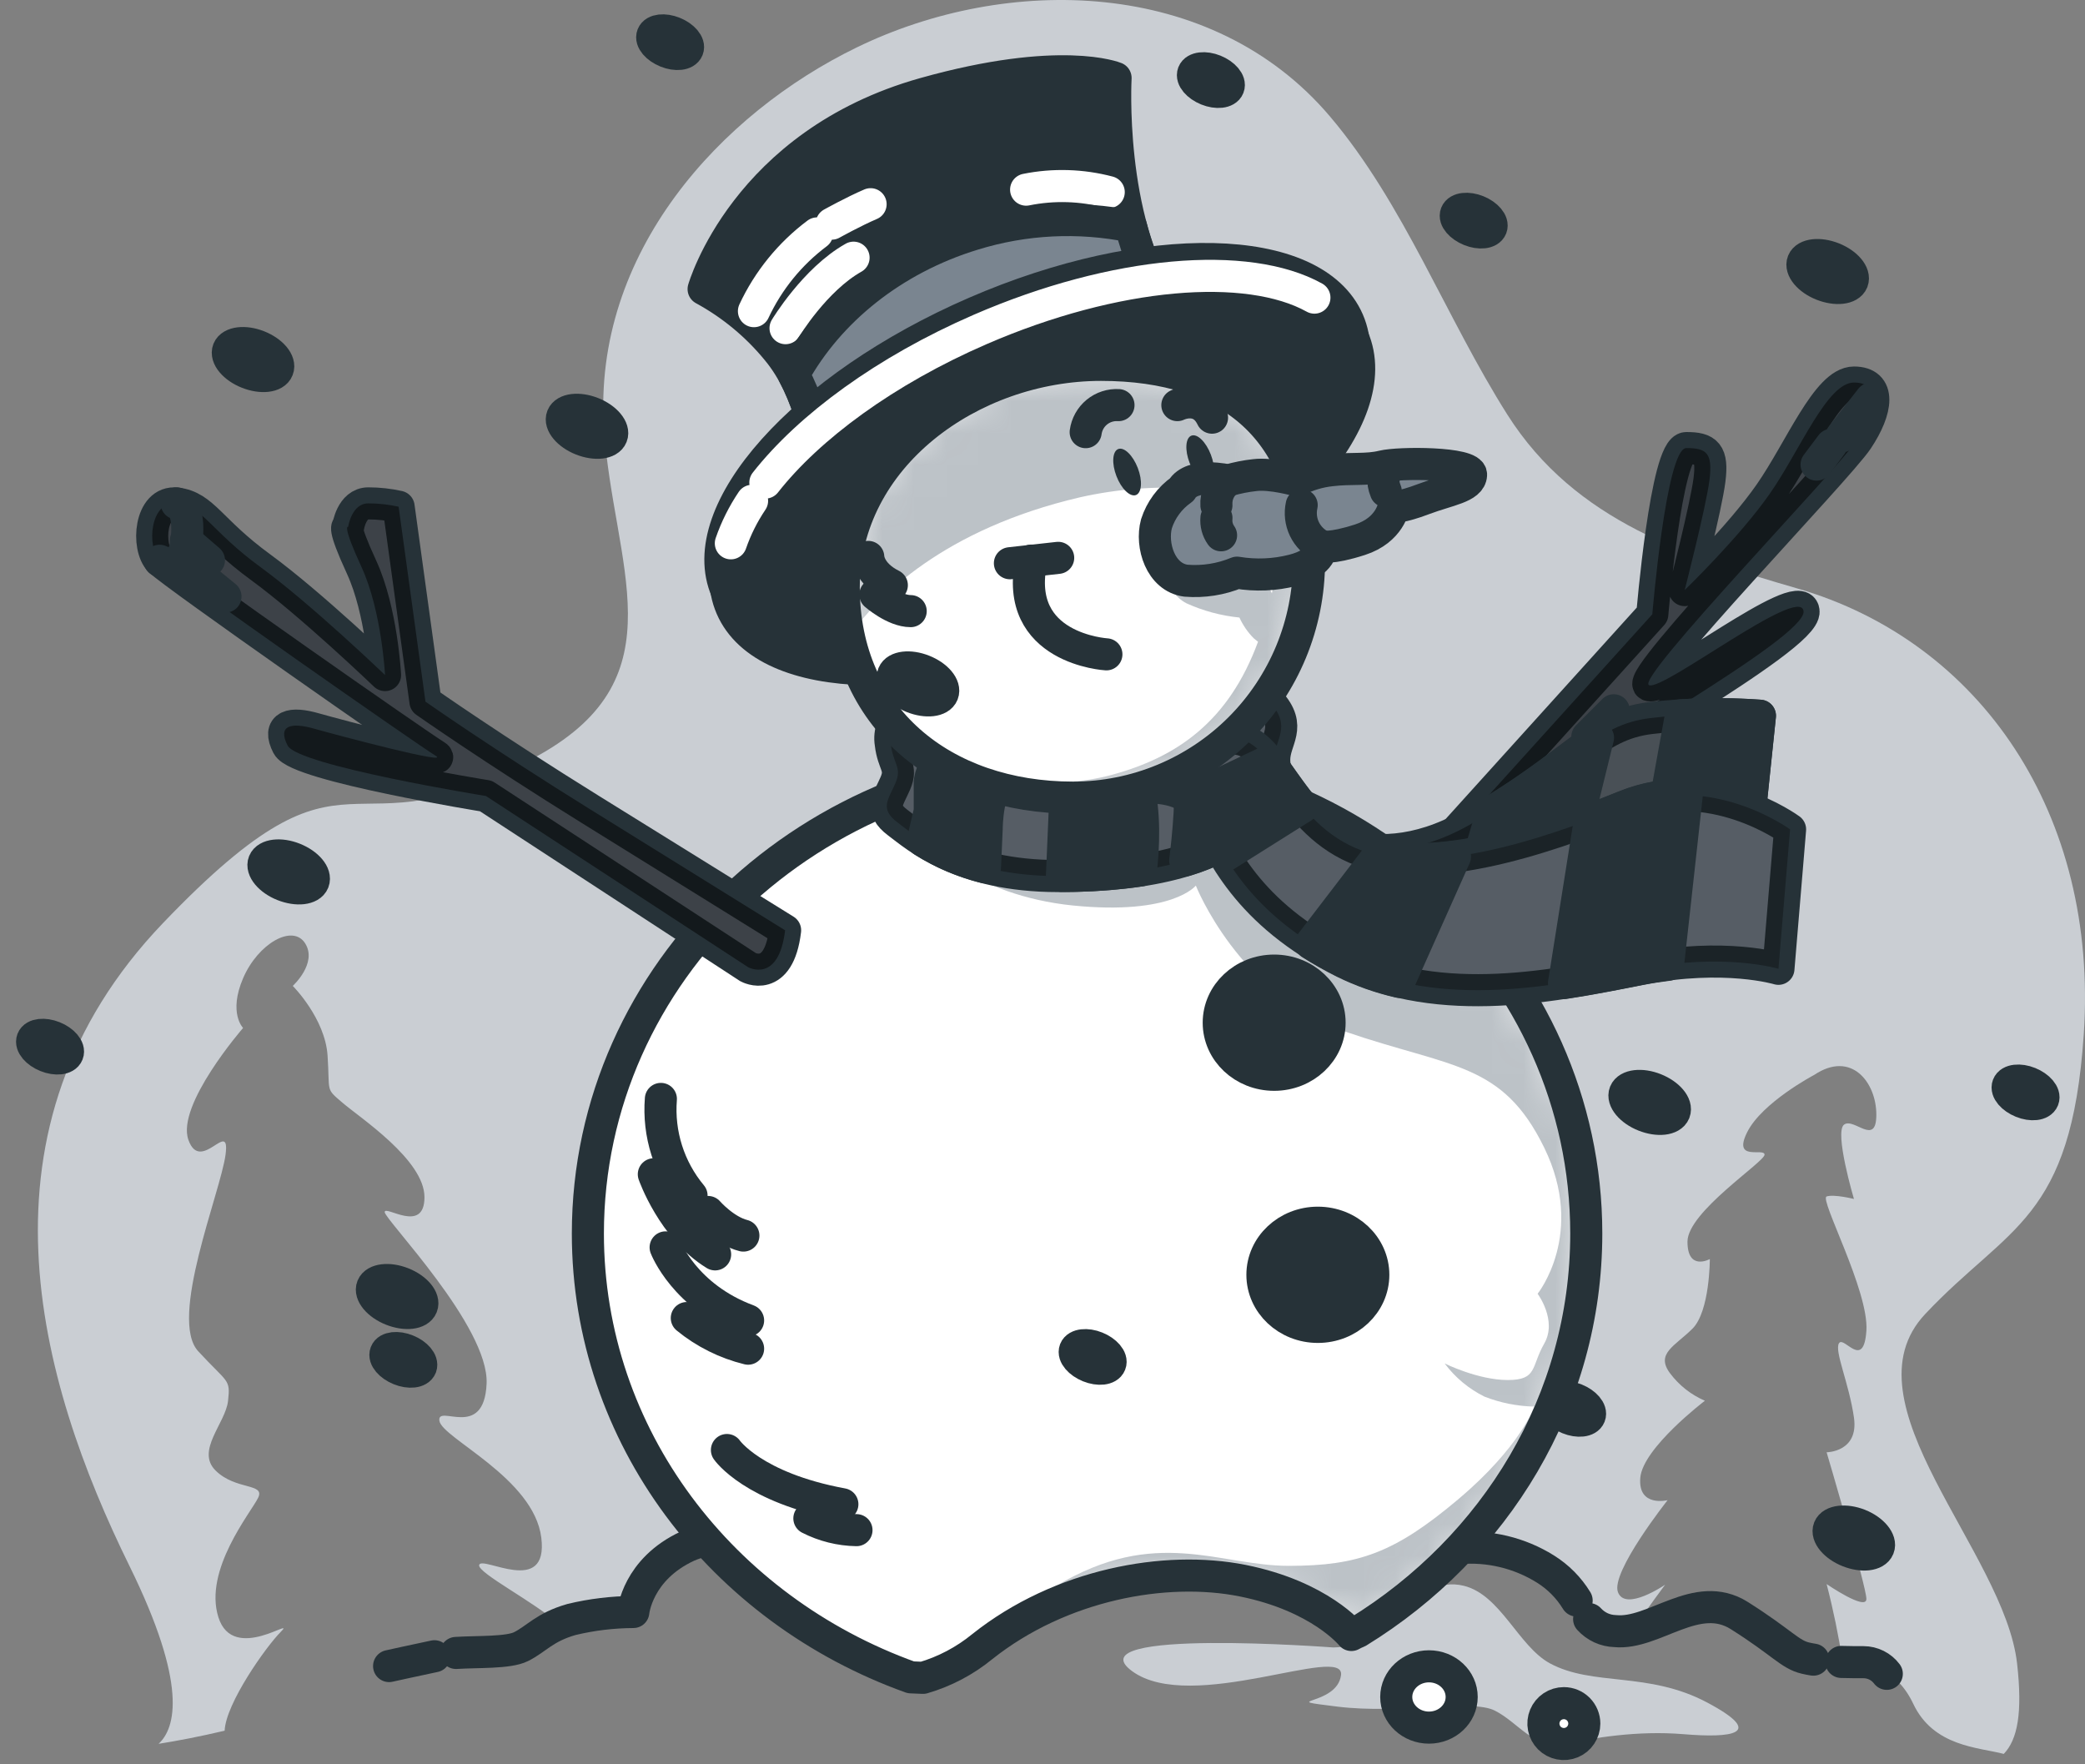 <svg width="65" height="55" viewBox="0 0 65 55" fill="none" xmlns="http://www.w3.org/2000/svg">
<rect x="0" y="0" width="65" height="55" fill="#808080" stroke="none"/>
<path d="M64.961 32.247C65.423 25.387 61.746 19.996 56.021 18.341C52.645 17.36 49.117 16.279 46.993 12.927C45.071 9.892 43.77 6.351 41.461 3.629C37.77 -0.721 31.372 -0.791 26.713 1.477C22.486 3.527 18.466 7.861 18.829 13.344C19.11 17.604 21.215 21.077 16.798 23.542C10.55 27.031 11.2 22.384 5.083 28.774C-1.034 35.164 1.179 43.012 4.041 48.826C5.863 52.531 5.472 53.874 4.944 54.361C5.518 54.27 6.217 54.137 7.003 53.952C7.038 53.099 8.303 51.321 8.745 50.879C9.286 50.336 7.271 51.886 6.808 50.414C6.344 48.942 7.815 47.159 8.046 46.694C8.278 46.228 7.349 46.462 6.722 45.843C6.094 45.224 7.031 44.369 7.109 43.672C7.187 42.975 7.109 43.131 6.179 42.123C5.248 41.114 6.876 37.164 7.031 35.997C7.187 34.83 6.257 36.616 5.873 35.532C5.488 34.448 7.578 32.045 7.578 32.045C7.578 32.045 7.113 31.58 7.578 30.496C8.043 29.411 9.127 28.791 9.515 29.41C9.902 30.029 9.127 30.734 9.127 30.734C9.127 30.734 10.134 31.741 10.212 32.905C10.29 34.068 10.134 33.911 10.677 34.376C11.22 34.842 13.233 36.158 13.233 37.32C13.233 38.482 11.993 37.553 11.993 37.785C11.993 38.017 15.248 41.35 15.17 43.133C15.092 44.916 13.621 43.752 13.698 44.291C13.776 44.831 16.644 46.073 16.875 47.934C17.107 49.795 15.016 48.477 14.938 48.786C14.877 49.031 16.708 49.962 17.437 50.642C17.647 50.541 17.869 50.467 18.099 50.424C19.239 50.209 19.735 50.258 19.735 50.258C19.735 50.258 20.167 48.285 22.88 47.998C25.594 47.712 35.582 47.429 35.582 47.429L41.646 47.356C41.646 47.356 46.778 47.998 47.997 48.712C49.215 49.425 49.439 50.871 50.886 50.844C51.324 50.182 51.91 49.401 51.91 49.401C51.91 49.401 50.67 50.252 50.439 49.632C50.207 49.013 51.988 46.765 51.988 46.765C51.988 46.765 51.058 46.998 51.136 46.068C51.213 45.138 53.15 43.666 53.15 43.666C52.721 43.481 52.347 43.187 52.066 42.813C51.601 42.194 52.22 41.961 52.763 41.419C53.306 40.878 53.304 39.249 53.304 39.249C53.304 39.249 52.607 39.636 52.607 38.707C52.607 37.779 55.01 36.224 55.01 35.995C55.01 35.767 54.003 36.227 54.467 35.297C54.93 34.366 56.557 33.509 56.557 33.509C57.716 32.734 58.495 33.741 58.495 34.749C58.495 35.757 57.797 34.827 57.488 35.059C57.178 35.29 57.797 37.376 57.797 37.376C57.797 37.376 57.178 37.221 56.945 37.298C56.712 37.376 58.269 40.244 58.185 41.484C58.1 42.724 57.488 41.638 57.332 41.871C57.177 42.105 57.642 43.111 57.797 44.189C57.953 45.267 56.945 45.273 56.945 45.273C56.945 45.273 58.185 49.457 58.185 49.844C58.185 50.232 56.945 49.381 56.945 49.381C57.151 50.174 57.316 50.978 57.442 51.788C58.269 51.847 59.124 52.01 59.645 53.112C60.279 54.452 61.676 54.468 62.468 54.675C62.898 54.227 63.056 53.395 62.883 51.861C62.493 48.373 57.42 43.722 60.019 40.962C62.618 38.202 64.57 38.06 64.961 32.247Z" fill="#7A8590"/>
<path opacity="0.6" d="M64.961 32.247C65.423 25.387 61.746 19.996 56.021 18.341C52.645 17.36 49.117 16.279 46.993 12.927C45.071 9.892 43.77 6.351 41.461 3.629C37.77 -0.721 31.372 -0.791 26.713 1.477C22.486 3.527 18.466 7.861 18.829 13.344C19.11 17.604 21.215 21.077 16.798 23.542C10.55 27.031 11.2 22.384 5.083 28.774C-1.034 35.164 1.179 43.012 4.041 48.826C5.863 52.531 5.472 53.874 4.944 54.361C5.518 54.27 6.217 54.137 7.003 53.952C7.038 53.099 8.303 51.321 8.745 50.879C9.286 50.336 7.271 51.886 6.808 50.414C6.344 48.942 7.815 47.159 8.046 46.694C8.278 46.228 7.349 46.462 6.722 45.843C6.094 45.224 7.031 44.369 7.109 43.672C7.187 42.975 7.109 43.131 6.179 42.123C5.248 41.114 6.876 37.164 7.031 35.997C7.187 34.83 6.257 36.616 5.873 35.532C5.488 34.448 7.578 32.045 7.578 32.045C7.578 32.045 7.113 31.58 7.578 30.496C8.043 29.411 9.127 28.791 9.515 29.41C9.902 30.029 9.127 30.734 9.127 30.734C9.127 30.734 10.134 31.741 10.212 32.905C10.29 34.068 10.134 33.911 10.677 34.376C11.22 34.842 13.233 36.158 13.233 37.32C13.233 38.482 11.993 37.553 11.993 37.785C11.993 38.017 15.248 41.35 15.17 43.133C15.092 44.916 13.621 43.752 13.698 44.291C13.776 44.831 16.644 46.073 16.875 47.934C17.107 49.795 15.016 48.477 14.938 48.786C14.877 49.031 16.708 49.962 17.437 50.642C17.647 50.541 17.869 50.467 18.099 50.424C19.239 50.209 19.735 50.258 19.735 50.258C19.735 50.258 20.167 48.285 22.88 47.998C25.594 47.712 35.582 47.429 35.582 47.429L41.646 47.356C41.646 47.356 46.778 47.998 47.997 48.712C49.215 49.425 49.439 50.871 50.886 50.844C51.324 50.182 51.91 49.401 51.91 49.401C51.91 49.401 50.67 50.252 50.439 49.632C50.207 49.013 51.988 46.765 51.988 46.765C51.988 46.765 51.058 46.998 51.136 46.068C51.213 45.138 53.15 43.666 53.15 43.666C52.721 43.481 52.347 43.187 52.066 42.813C51.601 42.194 52.22 41.961 52.763 41.419C53.306 40.878 53.304 39.249 53.304 39.249C53.304 39.249 52.607 39.636 52.607 38.707C52.607 37.779 55.01 36.224 55.01 35.995C55.01 35.767 54.003 36.227 54.467 35.297C54.93 34.366 56.557 33.509 56.557 33.509C57.716 32.734 58.495 33.741 58.495 34.749C58.495 35.757 57.797 34.827 57.488 35.059C57.178 35.29 57.797 37.376 57.797 37.376C57.797 37.376 57.178 37.221 56.945 37.298C56.712 37.376 58.269 40.244 58.185 41.484C58.1 42.724 57.488 41.638 57.332 41.871C57.177 42.105 57.642 43.111 57.797 44.189C57.953 45.267 56.945 45.273 56.945 45.273C56.945 45.273 58.185 49.457 58.185 49.844C58.185 50.232 56.945 49.381 56.945 49.381C57.151 50.174 57.316 50.978 57.442 51.788C58.269 51.847 59.124 52.01 59.645 53.112C60.279 54.452 61.676 54.468 62.468 54.675C62.898 54.227 63.056 53.395 62.883 51.861C62.493 48.373 57.42 43.722 60.019 40.962C62.618 38.202 64.57 38.06 64.961 32.247Z" fill="white"/>
<path d="M41.56 51.357C41.56 51.357 33.448 50.743 35.294 52.096C37.14 53.448 41.929 51.235 41.807 52.218C41.684 53.202 39.717 52.955 41.684 53.2C43.651 53.445 45.861 52.955 46.598 53.324C47.335 53.693 47.836 54.548 48.75 54.366C49.664 54.183 51.018 53.938 52.493 54.061C53.968 54.183 55.073 54.061 53.23 53.078C51.387 52.094 49.667 52.581 48.316 51.851C47.336 51.316 46.782 49.718 45.636 49.435C44.057 49.043 43.273 51.357 41.56 51.357Z" fill="#7A8590"/>
<path opacity="0.6" d="M41.56 51.357C41.56 51.357 33.448 50.743 35.294 52.096C37.14 53.448 41.929 51.235 41.807 52.218C41.684 53.202 39.717 52.955 41.684 53.2C43.651 53.445 45.861 52.955 46.598 53.324C47.335 53.693 47.836 54.548 48.75 54.366C49.664 54.183 51.018 53.938 52.493 54.061C53.968 54.183 55.073 54.061 53.23 53.078C51.387 52.094 49.667 52.581 48.316 51.851C47.336 51.316 46.782 49.718 45.636 49.435C44.057 49.043 43.273 51.357 41.56 51.357Z" fill="white"/>
<path d="M13.544 51.631C12.935 51.758 12.13 51.937 12.13 51.937" stroke="#263238" stroke-linecap="round" stroke-linejoin="round"/>
<path d="M21.956 48.03C21.778 48.067 21.604 48.122 21.438 48.195C19.865 48.92 19.744 50.252 19.744 50.252C19.095 50.255 18.448 50.333 17.817 50.485C16.971 50.727 16.729 51.089 16.244 51.331C15.849 51.53 14.885 51.485 14.216 51.528" stroke="#263238" stroke-linecap="round" stroke-linejoin="round"/>
<path d="M57.403 51.808C57.66 51.816 57.9 51.816 58.095 51.816C58.236 51.816 58.375 51.849 58.501 51.912C58.627 51.975 58.736 52.066 58.821 52.179" stroke="#263238" stroke-linecap="round" stroke-linejoin="round"/>
<path d="M49.541 50.473C49.644 50.587 49.77 50.679 49.909 50.744C50.049 50.808 50.2 50.843 50.354 50.847C51.564 50.968 52.894 49.523 54.225 50.364C55.556 51.205 55.797 51.574 56.281 51.688C56.357 51.707 56.446 51.723 56.532 51.737" stroke="#263238" stroke-linecap="round" stroke-linejoin="round"/>
<path d="M45.465 48.263C46.416 48.178 47.369 48.406 48.179 48.912C48.575 49.159 48.909 49.495 49.152 49.894" stroke="#263238" stroke-linecap="round" stroke-linejoin="round"/>
<path d="M38.742 49.275C41.161 49.76 42.129 50.968 42.129 50.968C42.194 50.931 42.263 50.898 42.333 50.871C46.614 48.238 49.452 43.662 49.452 38.454C49.452 30.289 42.487 23.672 33.889 23.672C25.292 23.672 18.327 30.294 18.327 38.454C18.327 44.782 22.512 50.179 28.395 52.288L28.775 52.304C29.451 52.107 30.08 51.775 30.625 51.329C33.057 49.396 36.323 48.791 38.742 49.275Z" fill="white"/>
<mask id="mask0_1616_1394" style="mask-type:luminance" maskUnits="userSpaceOnUse" x="18" y="23" width="32" height="30">
<path d="M38.742 49.275C41.161 49.76 42.129 50.968 42.129 50.968C42.194 50.931 42.263 50.898 42.333 50.871C46.614 48.238 49.452 43.662 49.452 38.454C49.452 30.289 42.487 23.672 33.889 23.672C25.292 23.672 18.327 30.294 18.327 38.454C18.327 44.782 22.512 50.179 28.395 52.288L28.775 52.304C29.451 52.107 30.08 51.775 30.625 51.329C33.057 49.396 36.323 48.791 38.742 49.275Z" fill="white"/>
</mask>
<g mask="url(#mask0_1616_1394)">
<g style="mix-blend-mode:multiply" opacity="0.5">
<path d="M33.98 23.675L28.769 26.21C28.769 26.21 30.348 27.916 33.452 28.228C36.556 28.539 37.28 27.607 37.28 27.607C37.28 27.607 38.624 31.021 41.935 32.158C45.246 33.295 46.836 33.103 48.142 35.779C49.448 38.454 47.935 40.331 47.935 40.331C47.935 40.331 48.556 41.159 48.142 41.883C47.728 42.606 47.935 43.02 47.005 43.02C46.074 43.02 45.038 42.504 45.038 42.504C45.364 42.942 45.79 43.296 46.279 43.538C46.775 43.732 47.3 43.837 47.832 43.848C47.832 43.848 47.418 45.09 45.452 46.745C43.485 48.401 42.349 48.813 40.177 48.813C38.005 48.813 36.038 47.573 32.936 49.434C31.096 50.538 29.984 51.495 29.383 52.093C29.833 51.896 30.255 51.64 30.638 51.331C33.056 49.396 36.323 48.791 38.742 49.275C41.16 49.758 42.129 50.968 42.129 50.968C42.194 50.931 42.262 50.898 42.333 50.871C46.614 48.239 49.452 43.663 49.452 38.454C49.45 30.315 42.531 23.72 33.98 23.675Z" fill="#7A8590"/>
</g>
</g>
<path d="M38.742 49.275C41.161 49.76 42.129 50.968 42.129 50.968C42.194 50.931 42.263 50.898 42.333 50.871C46.614 48.238 49.452 43.662 49.452 38.454C49.452 30.289 42.487 23.672 33.889 23.672C25.292 23.672 18.327 30.294 18.327 38.454C18.327 44.782 22.512 50.179 28.395 52.288L28.775 52.304C29.451 52.107 30.08 51.775 30.625 51.329C33.057 49.396 36.323 48.791 38.742 49.275Z" stroke="#263238" stroke-linecap="round" stroke-linejoin="round"/>
<path d="M39.722 33.505C40.677 33.505 41.45 32.778 41.45 31.881C41.45 30.985 40.677 30.257 39.722 30.257C38.767 30.257 37.994 30.985 37.994 31.881C37.994 32.778 38.767 33.505 39.722 33.505Z" fill="#263238" stroke="#263238" stroke-linecap="round" stroke-linejoin="round"/>
<path d="M41.084 41.364C42.039 41.364 42.813 40.637 42.813 39.74C42.813 38.843 42.039 38.116 41.084 38.116C40.13 38.116 39.356 38.843 39.356 39.74C39.356 40.637 40.13 41.364 41.084 41.364Z" fill="#263238" stroke="#263238" stroke-linecap="round" stroke-linejoin="round"/>
<path d="M20.603 34.257C20.516 35.347 20.858 36.428 21.559 37.269" stroke="#263238" stroke-linecap="round" stroke-linejoin="round"/>
<path d="M22.074 37.782C22.074 37.782 22.587 38.37 23.175 38.517" stroke="#263238" stroke-linecap="round" stroke-linejoin="round"/>
<path d="M20.751 38.885C20.751 38.885 21.339 40.428 23.322 41.163" stroke="#263238" stroke-linecap="round" stroke-linejoin="round"/>
<path d="M20.383 36.606C20.383 36.606 20.971 38.295 22.294 39.103" stroke="#263238" stroke-linecap="round" stroke-linejoin="round"/>
<path d="M21.411 41.088C21.969 41.545 22.622 41.871 23.322 42.043" stroke="#263238" stroke-linecap="round" stroke-linejoin="round"/>
<path d="M22.662 45.202C22.662 45.202 23.47 46.378 26.261 46.892" stroke="#263238" stroke-linecap="round" stroke-linejoin="round"/>
<path d="M25.232 47.333C25.688 47.566 26.19 47.691 26.701 47.7" stroke="#263238" stroke-linecap="round" stroke-linejoin="round"/>
<path d="M42.605 29.001L51.511 19.15C51.511 19.15 51.942 13.968 52.571 13.968C53.2 13.968 53.399 14.121 53.293 14.962C53.187 15.803 52.52 18.395 52.52 18.395C52.52 18.395 54.235 16.74 55.178 15.384C56.122 14.028 56.96 11.925 57.798 11.925C58.635 11.925 58.533 12.765 57.904 13.707C57.274 14.649 50.987 21.147 51.405 21.357C51.824 21.567 56.122 18.212 56.226 19.051C56.331 19.89 49.205 23.761 47.843 25.017C46.48 26.274 43.128 30.15 43.128 30.15L42.605 29.001Z" fill="#7A8590" stroke="#263238" stroke-linecap="round" stroke-linejoin="round"/>
<path opacity="0.5" d="M42.605 29.001L51.511 19.15C51.511 19.15 51.942 13.968 52.571 13.968C53.2 13.968 53.399 14.121 53.293 14.962C53.187 15.803 52.52 18.395 52.52 18.395C52.52 18.395 54.235 16.74 55.178 15.384C56.122 14.028 56.96 11.925 57.798 11.925C58.635 11.925 58.533 12.765 57.904 13.707C57.274 14.649 50.987 21.147 51.405 21.357C51.824 21.567 56.122 18.212 56.226 19.051C56.331 19.89 49.205 23.761 47.843 25.017C46.48 26.274 43.128 30.15 43.128 30.15L42.605 29.001Z" fill="black"/>
<path d="M58.327 12.427L57.401 13.609" stroke="#263238" stroke-linecap="round" stroke-linejoin="round"/>
<path d="M57.094 13.866L56.632 14.483" stroke="#263238" stroke-linecap="round" stroke-linejoin="round"/>
<path d="M50.309 22.142L49.486 22.965" stroke="#263238" stroke-linecap="round" stroke-linejoin="round"/>
<path d="M16.385 25.072L19.057 26.819" stroke="#263238" stroke-linecap="round" stroke-linejoin="round"/>
<path d="M19.416 27.024L20.239 27.59" stroke="#263238" stroke-linecap="round" stroke-linejoin="round"/>
<path d="M24.476 29.001L18.396 25.228C15.358 23.342 13.264 21.873 13.264 21.873L12.427 15.796C12.117 15.727 11.8 15.692 11.483 15.692C10.958 15.692 10.854 16.425 10.854 16.425C10.854 16.425 10.645 16.321 11.273 17.683C11.9 19.046 12.004 21.044 12.004 21.044C12.004 21.044 9.705 18.836 8.127 17.683C6.549 16.531 6.346 15.796 5.508 15.697C4.67 15.597 4.564 17.059 4.985 17.478C5.405 17.897 13.052 23.241 13.577 23.556C14.102 23.87 10.537 22.926 9.804 22.718C9.071 22.509 8.645 22.613 8.966 23.241C9.288 23.869 15.148 24.814 15.148 24.814L23.322 30.15C23.322 30.15 24.274 30.676 24.476 29.001Z" fill="#7A8590" stroke="#263238" stroke-linecap="round" stroke-linejoin="round"/>
<path opacity="0.5" d="M24.476 29.001L18.396 25.228C15.358 23.342 13.264 21.873 13.264 21.873L12.427 15.796C12.117 15.727 11.8 15.692 11.483 15.692C10.958 15.692 10.854 16.425 10.854 16.425C10.854 16.425 10.645 16.321 11.273 17.683C11.9 19.046 12.004 21.044 12.004 21.044C12.004 21.044 9.705 18.836 8.127 17.683C6.549 16.531 6.346 15.796 5.508 15.697C4.67 15.597 4.564 17.059 4.985 17.478C5.405 17.897 13.052 23.241 13.577 23.556C14.102 23.87 10.537 22.926 9.804 22.718C9.071 22.509 8.645 22.613 8.966 23.241C9.288 23.869 15.148 24.814 15.148 24.814L23.322 30.15C23.322 30.15 24.274 30.676 24.476 29.001Z" fill="black"/>
<path d="M5.508 15.692C5.508 15.692 5.839 15.716 5.839 16.488C5.839 17.259 5.604 17.791 4.977 17.481" stroke="#263238" stroke-linecap="round" stroke-linejoin="round"/>
<path d="M5.899 17.67L7.03 18.596" stroke="#263238" stroke-linecap="round" stroke-linejoin="round"/>
<path d="M5.796 16.847L6.514 17.465" stroke="#263238" stroke-linecap="round" stroke-linejoin="round"/>
<path d="M25.511 14.106C25.511 14.106 25.325 12.227 24.229 10.911C23.594 10.136 22.815 9.491 21.935 9.012C21.935 9.012 23.224 4.49 28.818 2.917C33.072 1.722 34.778 2.431 34.778 2.431C34.778 2.431 34.53 6.808 36.288 9.465C36.287 9.465 32.267 9.124 25.511 14.106Z" fill="#263238" stroke="#263238" stroke-linecap="round" stroke-linejoin="round"/>
<path d="M23.504 9.7C23.951 8.742 24.628 7.91 25.474 7.276" stroke="white" stroke-linecap="round" stroke-linejoin="round"/>
<path d="M25.929 6.972C25.929 6.972 26.61 6.593 27.141 6.366" stroke="white" stroke-linecap="round" stroke-linejoin="round"/>
<path d="M24.489 10.23C24.489 10.23 25.398 8.715 26.61 8.033" stroke="white" stroke-linecap="round" stroke-linejoin="round"/>
<path d="M34.565 5.989C33.723 5.766 32.842 5.74 31.989 5.912" stroke="white" stroke-linecap="round" stroke-linejoin="round"/>
<path d="M30.343 7.303C27.812 8.075 25.832 9.71 24.744 11.675C25.142 12.433 25.402 13.255 25.511 14.104C32.267 9.122 36.287 9.468 36.287 9.468C35.817 8.725 35.469 7.911 35.257 7.058C33.624 6.727 31.935 6.812 30.343 7.303Z" fill="#7A8590" stroke="#263238" stroke-linecap="round" stroke-linejoin="round"/>
<path d="M34.276 18.667C39.626 16.345 43.096 12.465 42.027 10C40.958 7.536 35.753 7.421 30.403 9.743C25.052 12.065 21.582 15.945 22.651 18.409C23.721 20.873 28.925 20.989 34.276 18.667Z" fill="#263238" stroke="#263238" stroke-linecap="round" stroke-linejoin="round"/>
<path d="M34.427 19.196C39.778 16.874 43.248 12.994 42.179 10.53C41.109 8.066 35.905 7.95 30.555 10.273C25.204 12.595 21.734 16.474 22.803 18.939C23.873 21.403 29.077 21.518 34.427 19.196Z" fill="#263238" stroke="#263238" stroke-linecap="round" stroke-linejoin="round"/>
<path d="M23.86 15.043C25.22 13.311 27.6 11.554 30.555 10.271C34.77 8.442 38.895 8.119 40.977 9.278" stroke="white" stroke-linecap="round" stroke-linejoin="round"/>
<path d="M22.784 16.937C22.946 16.468 23.169 16.023 23.446 15.612" stroke="white" stroke-linecap="round" stroke-linejoin="round"/>
<path d="M28.131 22.239C27.992 22.35 27.885 22.495 27.822 22.661C27.758 22.827 27.739 23.006 27.769 23.181C27.842 23.832 28.131 23.905 27.915 24.413C27.698 24.922 27.406 25.209 27.986 25.643C28.565 26.077 29.942 27.31 32.985 27.31C36.028 27.31 37.84 26.731 39.071 25.716C40.303 24.701 39.724 24.34 39.724 23.688C39.724 23.036 40.303 22.673 39.578 21.877C38.853 21.081 37.477 24.19 28.131 22.239Z" fill="#7A8590" stroke="#263238" stroke-linecap="round" stroke-linejoin="round"/>
<path opacity="0.3" d="M28.131 22.239C27.992 22.35 27.885 22.495 27.822 22.661C27.758 22.827 27.739 23.006 27.769 23.181C27.842 23.832 28.131 23.905 27.915 24.413C27.698 24.922 27.406 25.209 27.986 25.643C28.565 26.077 29.942 27.31 32.985 27.31C36.028 27.31 37.84 26.731 39.071 25.716C40.303 24.701 39.724 24.34 39.724 23.688C39.724 23.036 40.303 22.673 39.578 21.877C38.853 21.081 37.477 24.19 28.131 22.239Z" fill="black"/>
<path d="M36.949 26.822C37.722 26.597 38.444 26.221 39.071 25.716C39.108 25.686 39.142 25.658 39.175 25.628C39.045 24.696 38.747 23.544 38.243 22.665C38.146 22.5 38.058 22.342 37.974 22.206C36.815 22.64 34.828 23.163 31.134 22.736L29.757 23.127C29.757 23.127 28.985 23.822 28.985 24.44V25.287L28.769 26.21C29.367 26.587 30.021 26.866 30.707 27.037L30.76 25.826C30.76 25.826 30.76 24.36 31.376 24.128C31.992 23.897 33.229 24.438 33.229 24.438L33.106 27.307C33.931 27.309 34.754 27.251 35.57 27.132C35.647 26.436 35.705 25.347 35.467 24.438L35.081 22.971L36.7 22.739C36.7 22.739 37.164 24.128 37.086 25.364C37.05 25.956 36.995 26.458 36.949 26.822Z" fill="#263238" stroke="#263238" stroke-linecap="round" stroke-linejoin="round"/>
<path d="M40.303 25.499C40.303 25.499 42.477 27.6 45.809 25.716C49.142 23.832 49.648 22.6 51.46 22.384C52.59 22.253 53.73 22.229 54.865 22.311L54.502 25.787C54.502 25.787 53.344 25.208 49.867 26.44C46.39 27.671 44.652 28.541 42.478 27.888C40.304 27.236 40.303 25.499 40.303 25.499Z" fill="#7A8590" stroke="#263238" stroke-linecap="round" stroke-linejoin="round"/>
<path opacity="0.4" d="M40.303 25.499C40.303 25.499 42.477 27.6 45.809 25.716C49.142 23.832 49.648 22.6 51.46 22.384C52.59 22.253 53.73 22.229 54.865 22.311L54.502 25.787C54.502 25.787 53.344 25.208 49.867 26.44C46.39 27.671 44.652 28.541 42.478 27.888C40.304 27.236 40.303 25.499 40.303 25.499Z" fill="black"/>
<path d="M52.404 22.299L51.756 25.885C53.779 25.428 54.505 25.789 54.505 25.789L54.867 22.312C54.047 22.253 53.224 22.248 52.404 22.299Z" fill="#263238" stroke="#263238" stroke-linecap="round" stroke-linejoin="round"/>
<path d="M45.763 27.85C46.657 27.615 47.657 27.241 48.886 26.794L49.818 22.998C49.026 23.504 48.174 24.291 46.53 25.294L45.763 27.85Z" fill="#263238" stroke="#263238" stroke-linecap="round" stroke-linejoin="round"/>
<path d="M35.014 24.63C35.014 24.63 36.898 24.19 37.477 25.349C38.057 26.508 38.855 28.464 41.898 29.984C44.94 31.504 48.563 30.709 51.169 30.201C53.775 29.693 55.443 30.201 55.443 30.201L55.806 25.855C55.806 25.855 53.342 24.044 50.662 25.13C47.982 26.216 44.431 27.377 42.257 26.435C40.083 25.493 39.722 22.958 38.417 23.029C38.419 23.031 35.376 24.122 35.014 24.63Z" fill="#7A8590" stroke="#263238" stroke-linecap="round" stroke-linejoin="round"/>
<path opacity="0.3" d="M35.014 24.63C35.014 24.63 36.898 24.19 37.477 25.349C38.057 26.508 38.855 28.464 41.898 29.984C44.94 31.504 48.563 30.709 51.169 30.201C53.775 29.693 55.443 30.201 55.443 30.201L55.806 25.855C55.806 25.855 53.342 24.044 50.662 25.13C47.982 26.216 44.431 27.377 42.257 26.435C40.083 25.493 39.722 22.958 38.417 23.029C38.419 23.031 35.376 24.122 35.014 24.63Z" fill="black"/>
<path d="M39.55 23.724L37.084 24.893C37.251 25.012 37.386 25.17 37.477 25.354C37.664 25.729 37.874 26.181 38.175 26.686L40.612 25.153C40.194 24.652 39.869 24.127 39.55 23.724Z" fill="#263238" stroke="#263238" stroke-linecap="round" stroke-linejoin="round"/>
<path d="M43.616 30.608L45.359 26.705C44.565 26.831 43.755 26.821 42.965 26.673L40.864 29.416C41.199 29.628 41.543 29.823 41.897 29.999C42.445 30.268 43.021 30.472 43.616 30.608Z" fill="#263238" stroke="#263238" stroke-linecap="round" stroke-linejoin="round"/>
<path d="M52.001 30.077L52.584 24.792C51.927 24.772 51.273 24.889 50.663 25.137C50.311 25.279 49.943 25.423 49.566 25.564L48.758 30.646C49.619 30.516 50.435 30.35 51.17 30.206C51.46 30.15 51.736 30.11 52.001 30.077Z" fill="#263238" stroke="#263238" stroke-linecap="round" stroke-linejoin="round"/>
<path d="M40.808 17.509C40.808 19.46 40.032 21.331 38.653 22.711C37.273 24.09 35.402 24.865 33.451 24.865C29.39 24.865 26.304 22.372 26.304 18.309C26.304 14.246 30.262 11.374 34.325 11.374C38.388 11.374 40.808 13.447 40.808 17.509Z" fill="white"/>
<mask id="mask1_1616_1394" style="mask-type:luminance" maskUnits="userSpaceOnUse" x="26" y="11" width="15" height="14">
<path d="M40.808 17.509C40.808 19.46 40.032 21.331 38.653 22.711C37.273 24.09 35.402 24.865 33.451 24.865C29.39 24.865 26.304 22.372 26.304 18.309C26.304 14.246 30.262 11.374 34.325 11.374C38.388 11.374 40.808 13.447 40.808 17.509Z" fill="white"/>
</mask>
<g mask="url(#mask1_1616_1394)">
<g style="mix-blend-mode:multiply" opacity="0.5">
<path d="M34.325 11.374C30.262 11.374 26.304 14.246 26.304 18.309C26.305 18.821 26.36 19.332 26.469 19.832C27.35 18.602 29.416 16.495 33.668 15.503C36.003 14.977 38.44 15.14 40.684 15.973C40.123 12.932 37.84 11.374 34.325 11.374Z" fill="#7A8590"/>
</g>
<g style="mix-blend-mode:multiply" opacity="0.5">
<path d="M39.974 20.91C40.52 19.86 40.804 18.693 40.801 17.51C40.801 16.185 40.543 15.079 40.058 14.182C40.071 15.631 39.935 17.077 39.651 18.498C39.414 17.948 39.071 17.451 38.639 17.036C37.876 16.313 36.348 16.273 36.066 17.202C36.066 17.202 36.267 18.448 36.992 18.809C37.513 19.045 38.07 19.194 38.639 19.251C38.748 19.49 38.898 19.708 39.083 19.895C39.138 19.942 39.181 19.976 39.219 20.006C38.298 22.506 36.682 23.597 34.697 24.145C32.74 24.688 30.638 24.233 29.267 23.781C30.535 24.515 31.979 24.89 33.444 24.864C34.789 24.864 36.108 24.495 37.258 23.798C38.408 23.1 39.345 22.101 39.967 20.908L39.974 20.91Z" fill="#7A8590"/>
</g>
</g>
<path d="M40.808 17.509C40.808 19.46 40.032 21.331 38.653 22.711C37.273 24.09 35.402 24.865 33.451 24.865C29.39 24.865 26.304 22.372 26.304 18.309C26.304 14.246 30.262 11.374 34.325 11.374C38.388 11.374 40.808 13.447 40.808 17.509Z" stroke="#263238" stroke-linecap="round" stroke-linejoin="round"/>
<path d="M35.47 14.587C35.623 14.983 35.596 15.362 35.414 15.432C35.232 15.501 34.957 15.24 34.805 14.842C34.652 14.445 34.679 14.068 34.861 13.998C35.043 13.928 35.316 14.188 35.47 14.587Z" fill="#263238"/>
<path d="M37.748 14.172C37.901 14.568 37.876 14.945 37.692 15.016C37.508 15.088 37.237 14.823 37.085 14.427C36.932 14.031 36.957 13.652 37.141 13.581C37.325 13.51 37.596 13.775 37.748 14.172Z" fill="#263238"/>
<path d="M34.492 20.398C34.492 20.398 31.567 20.233 32.153 17.475" stroke="#263238" stroke-linecap="round" stroke-linejoin="round"/>
<path d="M32.989 17.39L31.484 17.558" stroke="#263238" stroke-linecap="round" stroke-linejoin="round"/>
<path d="M27.068 17.361C27.068 17.361 27.068 17.875 27.803 18.243" stroke="#263238" stroke-linecap="round" stroke-linejoin="round"/>
<path d="M27.289 18.536C27.289 18.536 27.876 19.051 28.391 19.051" stroke="#263238" stroke-linecap="round" stroke-linejoin="round"/>
<path d="M33.846 13.472C33.879 13.228 34.002 13.006 34.192 12.849C34.382 12.693 34.624 12.614 34.869 12.629" stroke="#263238" stroke-linecap="round" stroke-linejoin="round"/>
<path d="M36.704 12.629C36.704 12.629 37.424 12.268 37.785 13.02" stroke="#263238" stroke-linecap="round" stroke-linejoin="round"/>
<path d="M36.838 15.264C36.467 15.524 36.191 15.897 36.053 16.327C35.871 16.998 36.182 18 36.972 18.102C37.515 18.146 38.061 18.061 38.564 17.852C39.144 17.948 39.737 17.924 40.306 17.779C41.251 17.541 41.192 17.029 41.192 17.029C41.192 17.029 41.463 17.127 42.4 16.824C43.337 16.521 43.448 15.794 43.448 15.794C43.448 15.794 43.647 15.836 44.392 15.554C45.137 15.273 45.842 15.192 45.861 14.801C45.879 14.41 43.612 14.414 43.107 14.538C42.602 14.662 42.14 14.584 41.5 14.659C41.128 14.698 40.768 14.806 40.435 14.976C40.435 14.976 39.631 14.746 39.119 14.811C38.839 14.841 38.562 14.896 38.291 14.976C38.291 14.976 37.162 14.708 36.838 15.264Z" fill="#7A8590" stroke="#263238" stroke-linecap="round" stroke-linejoin="round"/>
<path d="M38.294 14.965C38.17 15.053 38.071 15.172 38.005 15.31C37.94 15.448 37.912 15.601 37.922 15.753" stroke="#263238" stroke-linecap="round" stroke-linejoin="round"/>
<path d="M37.923 16.147C37.904 16.338 37.955 16.53 38.067 16.687" stroke="#263238" stroke-linecap="round" stroke-linejoin="round"/>
<path d="M40.58 15.746C40.524 15.997 40.554 16.259 40.665 16.491C40.776 16.722 40.962 16.909 41.192 17.023" stroke="#263238" stroke-linecap="round" stroke-linejoin="round"/>
<path d="M43.166 14.819C43.166 14.819 43.058 14.962 43.202 15.316" stroke="#263238" stroke-linecap="round" stroke-linejoin="round"/>
<path d="M13.15 40.722C13.059 40.951 12.642 40.999 12.216 40.83C11.791 40.661 11.519 40.333 11.61 40.11C11.701 39.886 12.12 39.833 12.546 40.002C12.971 40.171 13.241 40.494 13.15 40.722Z" fill="white" stroke="#263238" stroke-linecap="round" stroke-linejoin="round"/>
<path d="M9.769 27.486C9.678 27.715 9.259 27.762 8.834 27.594C8.408 27.425 8.139 27.097 8.23 26.873C8.321 26.65 8.739 26.597 9.163 26.766C9.587 26.935 9.86 27.256 9.769 27.486Z" fill="white" stroke="#263238" stroke-linecap="round" stroke-linejoin="round"/>
<path d="M19.069 13.594C18.978 13.823 18.561 13.871 18.135 13.702C17.71 13.533 17.44 13.205 17.531 12.982C17.622 12.758 18.039 12.705 18.465 12.874C18.89 13.043 19.16 13.371 19.069 13.594Z" fill="white" stroke="#263238" stroke-linecap="round" stroke-linejoin="round"/>
<path d="M52.199 34.671C52.107 34.9 51.688 34.948 51.263 34.779C50.838 34.61 50.568 34.282 50.659 34.059C50.75 33.835 51.169 33.782 51.593 33.951C52.016 34.12 52.289 34.441 52.199 34.671Z" fill="white" stroke="#263238" stroke-linecap="round" stroke-linejoin="round"/>
<path d="M57.748 8.77C57.657 8.998 57.238 9.046 56.812 8.877C56.387 8.709 56.117 8.381 56.208 8.157C56.299 7.934 56.716 7.881 57.142 8.05C57.567 8.219 57.837 8.541 57.748 8.77Z" fill="white" stroke="#263238" stroke-linecap="round" stroke-linejoin="round"/>
<path d="M29.388 21.625C29.297 21.854 28.88 21.902 28.454 21.733C28.029 21.564 27.759 21.236 27.85 21.013C27.941 20.789 28.358 20.736 28.783 20.905C29.209 21.074 29.479 21.397 29.388 21.625Z" fill="white" stroke="#263238" stroke-linecap="round" stroke-linejoin="round"/>
<path d="M58.562 48.252C58.471 48.48 58.054 48.528 57.628 48.359C57.203 48.19 56.933 47.863 57.023 47.639C57.112 47.416 57.532 47.363 57.958 47.531C58.383 47.7 58.653 48.03 58.562 48.252Z" fill="white" stroke="#263238" stroke-linecap="round" stroke-linejoin="round"/>
<path d="M44.548 53.856C45.111 53.856 45.568 53.428 45.568 52.901C45.568 52.373 45.111 51.945 44.548 51.945C43.985 51.945 43.528 52.373 43.528 52.901C43.528 53.428 43.985 53.856 44.548 53.856Z" fill="white" stroke="#263238" stroke-linecap="round" stroke-linejoin="round"/>
<path d="M49.391 53.73C49.391 53.856 49.353 53.979 49.283 54.084C49.213 54.189 49.114 54.271 48.997 54.319C48.881 54.367 48.752 54.38 48.629 54.355C48.505 54.331 48.392 54.27 48.302 54.181C48.213 54.092 48.153 53.978 48.128 53.854C48.103 53.731 48.116 53.602 48.164 53.486C48.212 53.37 48.294 53.27 48.399 53.2C48.504 53.13 48.627 53.093 48.753 53.093C48.922 53.093 49.084 53.16 49.204 53.279C49.323 53.399 49.391 53.561 49.391 53.73Z" fill="white" stroke="#263238" stroke-linecap="round" stroke-linejoin="round"/>
<path d="M8.657 11.513C8.568 11.743 8.149 11.791 7.724 11.622C7.298 11.454 7.028 11.126 7.119 10.902C7.21 10.679 7.627 10.624 8.053 10.793C8.478 10.962 8.748 11.285 8.657 11.513Z" fill="white" stroke="#263238" stroke-linecap="round" stroke-linejoin="round"/>
<path d="M46.49 7.096C46.425 7.262 46.126 7.295 45.828 7.174C45.53 7.053 45.331 6.823 45.395 6.659C45.46 6.495 45.76 6.46 46.058 6.581C46.356 6.702 46.554 6.932 46.49 7.096Z" fill="white" stroke="#263238" stroke-linecap="round" stroke-linejoin="round"/>
<path d="M21.438 1.533C21.372 1.699 21.074 1.732 20.776 1.611C20.478 1.49 20.279 1.26 20.344 1.096C20.408 0.932 20.708 0.898 21.006 1.019C21.304 1.139 21.503 1.37 21.438 1.533Z" fill="white" stroke="#263238" stroke-linecap="round" stroke-linejoin="round"/>
<path d="M2.108 32.847C2.043 33.012 1.743 33.045 1.445 32.924C1.147 32.804 0.949 32.572 1.012 32.408C1.075 32.244 1.376 32.211 1.674 32.33C1.972 32.449 2.174 32.683 2.108 32.847Z" fill="white" stroke="#263238" stroke-linecap="round" stroke-linejoin="round"/>
<path d="M63.694 34.272C63.628 34.438 63.33 34.471 63.032 34.35C62.734 34.229 62.536 33.999 62.599 33.835C62.661 33.671 62.963 33.636 63.261 33.757C63.559 33.878 63.759 34.108 63.694 34.272Z" fill="white" stroke="#263238" stroke-linecap="round" stroke-linejoin="round"/>
<path d="M38.297 2.716C38.232 2.881 37.932 2.914 37.634 2.793C37.336 2.672 37.138 2.441 37.201 2.277C37.264 2.113 37.565 2.078 37.863 2.199C38.161 2.32 38.363 2.552 38.297 2.716Z" fill="white" stroke="#263238" stroke-linecap="round" stroke-linejoin="round"/>
<path d="M13.122 42.609C13.058 42.775 12.758 42.808 12.46 42.687C12.162 42.566 11.963 42.336 12.026 42.172C12.089 42.008 12.39 41.974 12.688 42.095C12.986 42.215 13.182 42.446 13.122 42.609Z" fill="white" stroke="#263238" stroke-linecap="round" stroke-linejoin="round"/>
<path d="M49.558 44.138C49.493 44.303 49.194 44.336 48.896 44.215C48.598 44.094 48.399 43.864 48.462 43.7C48.525 43.537 48.826 43.502 49.124 43.623C49.422 43.743 49.624 43.974 49.558 44.138Z" fill="white" stroke="#263238" stroke-linecap="round" stroke-linejoin="round"/>
<path d="M34.611 42.518C34.547 42.684 34.247 42.717 33.949 42.596C33.651 42.475 33.452 42.244 33.515 42.081C33.578 41.919 33.879 41.883 34.177 42.004C34.475 42.124 34.677 42.355 34.611 42.518Z" fill="white" stroke="#263238" stroke-linecap="round" stroke-linejoin="round"/>
</svg>
